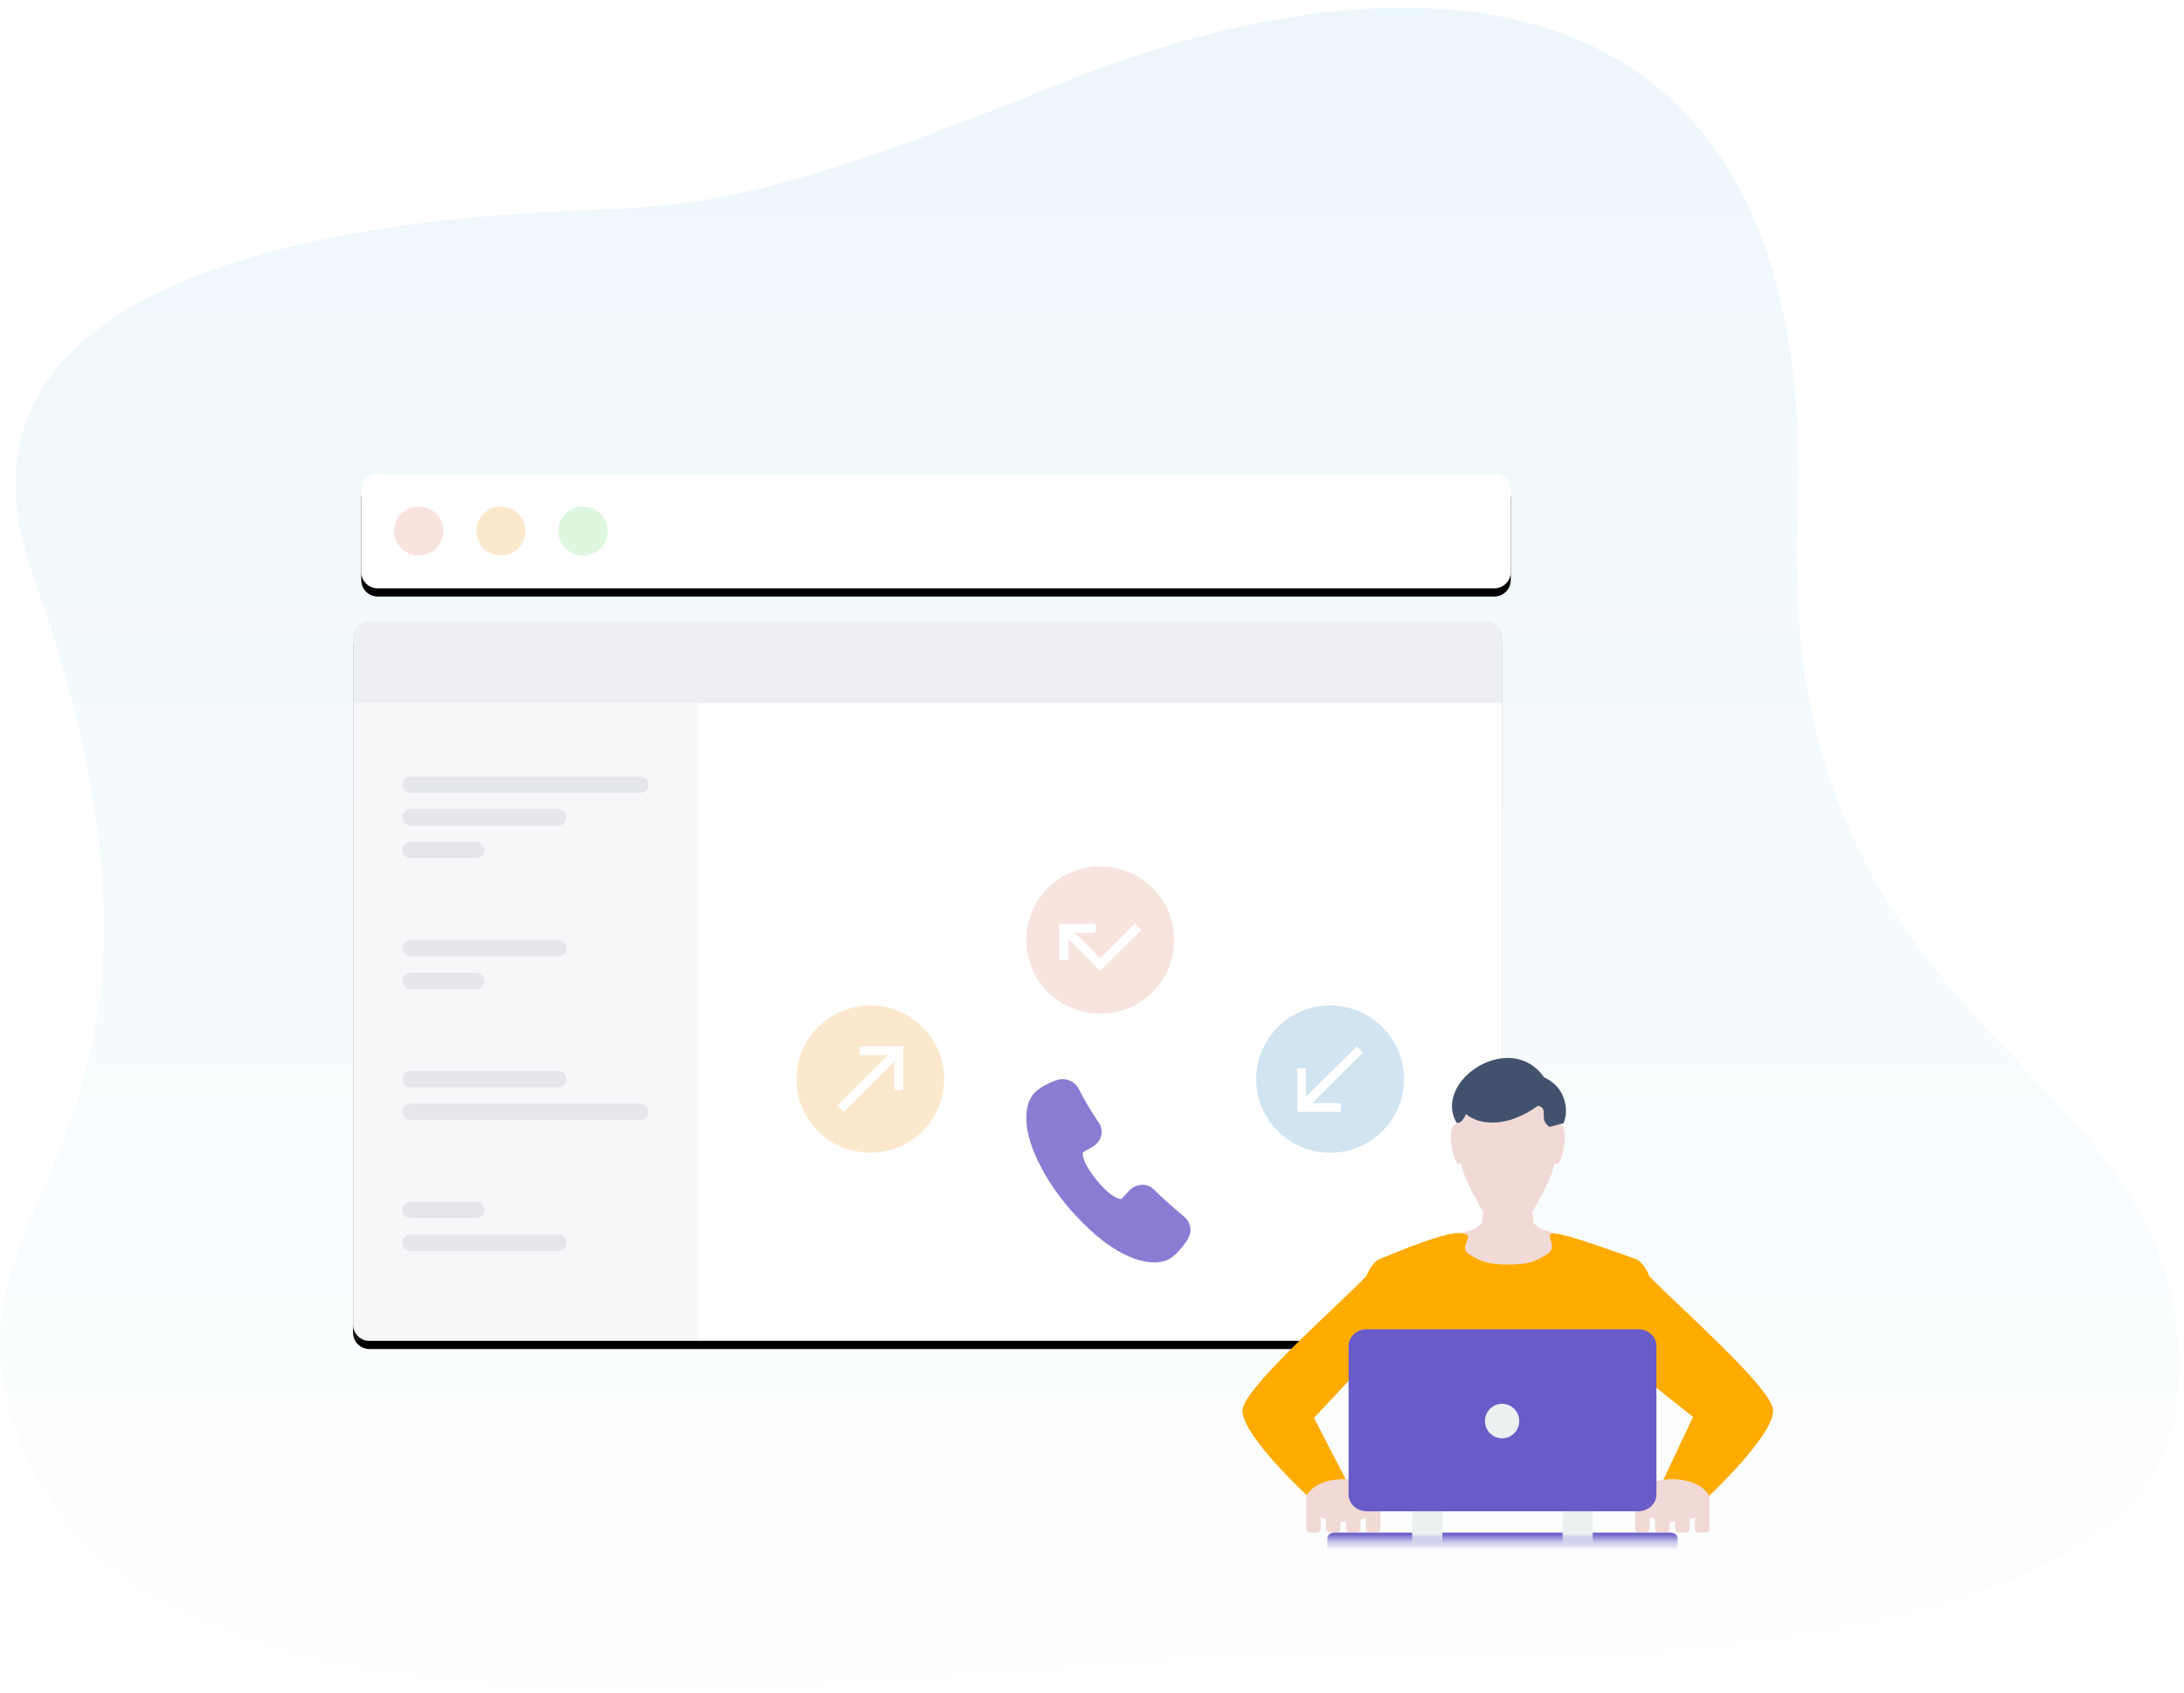 <?xml version="1.0" encoding="UTF-8"?>
<svg width="267px" height="207px" viewBox="0 0 267 207" version="1.1" xmlns="http://www.w3.org/2000/svg" xmlns:xlink="http://www.w3.org/1999/xlink">
    <!-- Generator: Sketch 54.1 (76490) - https://sketchapp.com -->
    <title>Group 16</title>
    <desc>Created with Sketch.</desc>
    <defs>
        <linearGradient x1="52.789%" y1="103.227%" x2="52.789%" y2="0%" id="linearGradient-1">
            <stop stop-color="#EBF6FB" offset="0%"></stop>
            <stop stop-color="#FFFFFF" offset="100%"></stop>
        </linearGradient>
        <path d="M45.162,75.927 L181.688,75.927 C182.793,75.927 183.688,76.823 183.688,77.927 L183.688,161.927 C183.688,163.032 182.793,163.927 181.688,163.927 L45.162,163.927 C44.057,163.927 43.162,163.032 43.162,161.927 L43.162,77.927 C43.162,76.823 44.057,75.927 45.162,75.927 Z" id="path-2"></path>
        <filter x="-2.5%" y="-2.8%" width="105.0%" height="108.0%" filterUnits="objectBoundingBox" id="filter-3">
            <feOffset dx="0" dy="1" in="SourceAlpha" result="shadowOffsetOuter1"></feOffset>
            <feGaussianBlur stdDeviation="1" in="shadowOffsetOuter1" result="shadowBlurOuter1"></feGaussianBlur>
            <feColorMatrix values="0 0 0 0 0   0 0 0 0 0   0 0 0 0 0  0 0 0 0.058 0" type="matrix" in="shadowBlurOuter1"></feColorMatrix>
        </filter>
        <path d="M46.165,57.927 L182.692,57.927 C183.796,57.927 184.692,58.823 184.692,59.927 L184.692,69.927 C184.692,71.032 183.796,71.927 182.692,71.927 L46.165,71.927 C45.061,71.927 44.165,71.032 44.165,69.927 L44.165,59.927 C44.165,58.823 45.061,57.927 46.165,57.927 Z" id="path-4"></path>
        <filter x="-2.5%" y="-17.9%" width="105.0%" height="150.0%" filterUnits="objectBoundingBox" id="filter-5">
            <feOffset dx="0" dy="1" in="SourceAlpha" result="shadowOffsetOuter1"></feOffset>
            <feGaussianBlur stdDeviation="1" in="shadowOffsetOuter1" result="shadowBlurOuter1"></feGaussianBlur>
            <feColorMatrix values="0 0 0 0 0   0 0 0 0 0   0 0 0 0 0  0 0 0 0.058 0" type="matrix" in="shadowBlurOuter1"></feColorMatrix>
        </filter>
        <polygon id="path-6" points="147.564 114 222.751 114 222.751 188.356 147.564 188.356"></polygon>
    </defs>
    <g id="R1.6---VxD---Helena" stroke="none" stroke-width="1" fill="none" fill-rule="evenodd">
        <g id="Empty-Call-log/Voicemail" transform="translate(-820, -557)">
            <g id="Group-13" transform="translate(160, 288)">
                <g id="Group-17" transform="translate(659, 266)">
                    <g id="Group-16">
                        <rect id="Rectangle" x="0" y="0" width="268" height="212"></rect>
                        <g id="Group-14" transform="translate(1, 3)">
                            <path d="M262.406,28.195 C240.329,-16.534 136.562,7.92 97.779,5.102 C85.828,4.233 2.978,2.236 0.159,36.834 C-3.245,78.603 49.286,78.16 46.592,144.499 C43.898,210.839 90.897,215.972 137.206,197.199 C183.551,178.412 183.551,183.531 209.953,180.851 C233.977,178.412 273.975,170.101 262.406,137.53 C236.121,63.533 279.007,61.83 262.406,28.195 Z" id="Combined-Shape" fill="url(#linearGradient-1)" fill-rule="nonzero" transform="translate(133.173, 103.792) rotate(-180) translate(-133.173, -103.792) "></path>
                            <g id="Rectangle" fill-rule="nonzero">
                                <use fill="black" fill-opacity="1" filter="url(#filter-3)" xlink:href="#path-2"></use>
                                <use fill="#FFFFFF" xlink:href="#path-2"></use>
                            </g>
                            <path d="M136.233,146.289 C136.439,146.406 136.608,146.487 136.74,146.53 C136.873,146.574 136.99,146.596 137.093,146.596 C137.152,146.538 137.215,146.472 137.281,146.399 C137.347,146.325 137.432,146.23 137.535,146.113 L137.601,146.047 C137.63,146.018 137.66,145.981 137.689,145.937 C137.866,145.746 138.013,145.596 138.13,145.486 C138.248,145.376 138.38,145.27 138.527,145.168 C138.939,144.918 139.388,144.816 139.873,144.86 C140.359,144.904 140.756,145.094 141.065,145.431 C141.565,145.915 142.084,146.399 142.62,146.882 C143.157,147.366 143.86,147.974 144.728,148.707 C145.11,149.029 145.36,149.417 145.478,149.872 C145.596,150.326 145.559,150.751 145.368,151.147 C145.235,151.484 144.959,151.912 144.54,152.433 C144.121,152.953 143.749,153.338 143.426,153.587 C143.132,153.836 142.793,154.023 142.411,154.147 C142.028,154.272 141.602,154.334 141.131,154.334 C140.337,154.334 139.498,154.173 138.616,153.851 C137.733,153.528 136.828,153.063 135.902,152.455 C134.975,151.846 134.048,151.103 133.122,150.223 C132.18,149.359 131.253,148.377 130.341,147.278 C129.135,145.798 128.15,144.34 127.385,142.903 C126.62,141.482 126.083,140.156 125.774,138.925 C125.465,137.694 125.392,136.595 125.553,135.627 C125.7,134.66 126.098,133.898 126.745,133.341 C127.054,133.077 127.51,132.795 128.113,132.495 C128.716,132.194 129.201,132.015 129.569,131.956 C130.025,131.883 130.466,131.949 130.893,132.154 C131.32,132.359 131.651,132.682 131.886,133.121 C132.195,133.752 132.548,134.404 132.945,135.078 C133.342,135.752 133.813,136.492 134.357,137.298 C134.622,137.708 134.725,138.144 134.666,138.606 C134.607,139.068 134.409,139.474 134.07,139.826 C133.953,139.929 133.831,140.024 133.706,140.112 C133.581,140.2 133.438,140.288 133.276,140.375 C133.247,140.405 133.217,140.427 133.188,140.441 L133.1,140.485 C133.085,140.485 133.055,140.5 133.011,140.529 C132.967,140.559 132.93,140.581 132.901,140.595 C132.798,140.639 132.706,140.687 132.625,140.738 C132.544,140.789 132.46,140.852 132.371,140.925 C132.357,141.042 132.364,141.178 132.393,141.332 C132.423,141.486 132.482,141.672 132.57,141.892 C132.688,142.215 132.872,142.577 133.122,142.98 C133.372,143.383 133.688,143.819 134.07,144.288 C134.482,144.787 134.868,145.201 135.229,145.53 C135.589,145.86 135.924,146.113 136.233,146.289 Z" id="" fill="#6A5CC8" opacity="0.8"></path>
                            <ellipse id="Oval" fill="#FCE9CD" cx="106.398" cy="131.927" rx="9.034" ry="9"></ellipse>
                            <polygon id="Path" fill="#FFFFFF" transform="translate(106.398, 131.927) scale(-1, -1) translate(-106.398, -131.927) " points="110.414 128.679 109.659 127.927 103.454 134.109 103.454 130.594 102.383 130.594 102.383 135.927 107.737 135.927 107.737 134.861 104.209 134.861"></polygon>
                            <ellipse id="Oval-Copy-3" fill="#F8E3DD" cx="134.504" cy="114.927" rx="9.034" ry="9"></ellipse>
                            <polygon id="Path" fill="#FFFFFF" points="138.736 112.927 134.504 117.144 131.387 114.038 133.946 114.038 133.946 112.927 129.485 112.927 129.485 117.372 130.6 117.372 130.6 114.822 134.504 118.711 139.523 113.711"></polygon>
                            <ellipse id="Oval-Copy-4" fill="#D1E4F1" cx="162.609" cy="131.927" rx="9.034" ry="9"></ellipse>
                            <polygon id="Path" fill="#FFFFFF" points="166.624 128.679 165.869 127.927 159.665 134.109 159.665 130.594 158.594 130.594 158.594 135.927 163.947 135.927 163.947 134.861 160.419 134.861"></polygon>
                            <path d="M45.162,75.927 L181.688,75.927 C182.793,75.927 183.688,76.823 183.688,77.927 L183.688,85.927 L43.162,85.927 L43.162,77.927 C43.162,76.823 44.057,75.927 45.162,75.927 Z" id="Rectangle-Copy-7" fill="#AAB2C5" fill-rule="nonzero" opacity="0.2"></path>
                            <rect id="Rectangle" fill="#AAB2C5" opacity="0.1" x="43.162" y="85.927" width="42.158" height="78"></rect>
                            <rect id="Rectangle" fill="#E5E7ED" x="49.184" y="94.927" width="30.113" height="2" rx="1"></rect>
                            <path d="M50.184,98.927 L68.259,98.927 C68.812,98.927 69.259,99.375 69.259,99.927 L69.259,99.927 C69.259,100.48 68.812,100.927 68.259,100.927 L50.184,100.927 C49.632,100.927 49.184,100.48 49.184,99.927 L49.184,99.927 C49.184,99.375 49.632,98.927 50.184,98.927 Z" id="Rectangle-Copy-8" fill="#E5E7ED"></path>
                            <rect id="Rectangle-Copy-9" fill="#E5E7ED" x="49.184" y="102.927" width="10.038" height="2" rx="1"></rect>
                            <path d="M50.184,114.927 L68.259,114.927 C68.812,114.927 69.259,115.375 69.259,115.927 L69.259,115.927 C69.259,116.48 68.812,116.927 68.259,116.927 L50.184,116.927 C49.632,116.927 49.184,116.48 49.184,115.927 L49.184,115.927 C49.184,115.375 49.632,114.927 50.184,114.927 Z" id="Rectangle-Copy-11" fill="#E5E7ED"></path>
                            <rect id="Rectangle-Copy-10" fill="#E5E7ED" x="49.184" y="118.927" width="10.038" height="2" rx="1"></rect>
                            <path d="M50.184,130.927 L68.259,130.927 C68.812,130.927 69.259,131.375 69.259,131.927 L69.259,131.927 C69.259,132.48 68.812,132.927 68.259,132.927 L50.184,132.927 C49.632,132.927 49.184,132.48 49.184,131.927 L49.184,131.927 C49.184,131.375 49.632,130.927 50.184,130.927 Z" id="Rectangle-Copy-13" fill="#E5E7ED"></path>
                            <rect id="Rectangle-Copy-12" fill="#E5E7ED" x="49.184" y="134.927" width="30.113" height="2" rx="1"></rect>
                            <rect id="Rectangle-Copy-15" fill="#E5E7ED" x="49.184" y="146.927" width="10.038" height="2" rx="1"></rect>
                            <path d="M50.184,150.927 L68.259,150.927 C68.812,150.927 69.259,151.375 69.259,151.927 L69.259,151.927 C69.259,152.48 68.812,152.927 68.259,152.927 L50.184,152.927 C49.632,152.927 49.184,152.48 49.184,151.927 L49.184,151.927 C49.184,151.375 49.632,150.927 50.184,150.927 Z" id="Rectangle-Copy-14" fill="#E5E7ED"></path>
                            <g id="Rectangle-Copy-4" fill-rule="nonzero">
                                <use fill="black" fill-opacity="1" filter="url(#filter-5)" xlink:href="#path-4"></use>
                                <use fill="#FFFFFF" xlink:href="#path-4"></use>
                            </g>
                            <ellipse id="Oval" fill="#F8E3DD" cx="51.192" cy="64.927" rx="3.011" ry="3"></ellipse>
                            <ellipse id="Oval-Copy" fill="#FCE9CD" cx="61.229" cy="64.927" rx="3.011" ry="3"></ellipse>
                            <ellipse id="Oval-Copy-2" fill="#DDF8DF" cx="71.267" cy="64.927" rx="3.011" ry="3"></ellipse>
                            <mask id="mask-7" fill="white">
                                <use xlink:href="#path-6"></use>
                            </mask>
                            <g id="Clip-2"></g>
                            <polygon id="Fill-4" fill="#F1DAD5" mask="url(#mask-7)" points="181.623 144.911 187.045 144.911 187.484 149.544 188.264 150.179 191.304 151.241 184.334 164.594 177.364 151.241 180.403 150.179 181.184 149.544"></polygon>
                            <path d="M190.363,136.136 C190.363,136.581 190.512,137.018 190.5,137.445 C191.888,137.162 191.218,141.688 190.433,142.311 C190.371,142.36 190.217,142.25 190.088,142.159 C189.816,143.824 187.492,148.273 186.014,150.145 C185.604,150.665 183.095,150.657 182.688,150.165 C181.175,148.335 178.854,143.834 178.581,142.159 C178.451,142.25 178.298,142.36 178.235,142.311 C177.45,141.688 176.78,137.162 178.168,137.445 C178.157,137.018 178.305,136.581 178.305,136.136 C178.381,132.621 181.281,130.867 184.334,130.852 C187.387,130.867 190.287,132.621 190.363,136.136 Z" id="Fill-8" fill="#F1DAD5" mask="url(#mask-7)"></path>
                            <path d="M188.76,131.7 C187.838,131.384 190.188,131.943 191.039,133.924 C191.89,135.905 191.141,137.318 191.141,137.318 C191.141,137.318 190.574,137.47 189.438,137.772 C188.008,136.855 189.449,135.497 188.018,135.179 C184.155,137.997 180.747,137.515 179.21,136.189 C179.21,136.189 178.886,137.283 178.088,137.292 C175.058,132.172 184.652,125.81 188.76,131.7 Z" id="Fill-9" fill="#42526E" mask="url(#mask-7)"></path>
                            <path d="M178.699,150.745 C177.438,150.581 174.061,151.658 168.57,153.976 C168.57,153.976 167.585,154.488 167.065,155.977 C164.048,159.208 151.889,169.768 151.889,172.449 C151.889,175.626 160.255,183.279 160.255,183.279 L166.548,183.279 L166.548,184.761 L202.12,184.761 L202.12,183.279 L208.531,183.279 C208.531,183.279 216.779,175.626 216.779,172.449 C216.779,169.767 204.618,159.206 201.602,155.976 C201.082,154.488 200.097,153.976 200.097,153.976 C194.454,151.917 191.101,150.855 190.039,150.788 C188.445,150.688 190.694,152.282 189.185,153.291 C187.675,154.299 186.729,154.599 184.334,154.599 C181.939,154.598 180.898,154.207 179.553,153.287 C178.209,152.368 180.59,150.99 178.699,150.745 Z M203.368,180.888 L202.335,182.007 L202.113,173.344 L202.335,169.542 L206.973,173.222 L203.368,180.888 Z M164.538,180.888 L165.571,182.007 L165.793,173.344 L165.786,167.85 L160.637,173.344 L164.538,180.888 Z" id="Fill-5" fill="#FFAB00" mask="url(#mask-7)"></path>
                            <path d="M164.218,186.07 C166.72,186.07 168.761,184.893 168.761,183.452 C168.761,182.01 166.72,180.834 164.218,180.834 C161.716,180.834 159.676,182.01 159.676,183.452 C159.675,184.893 161.716,186.07 164.218,186.07 Z" id="Fill-13" fill="#F1DAD5" mask="url(#mask-7)"></path>
                            <path d="M204.449,186.07 C206.951,186.07 208.992,184.893 208.992,183.452 C208.992,182.01 206.951,180.834 204.449,180.834 C201.947,180.834 199.907,182.01 199.907,183.452 C199.906,184.893 201.947,186.07 204.449,186.07 Z" id="Fill-13-Copy" fill="#F1DAD5" mask="url(#mask-7)"></path>
                            <path d="M161.457,185.01 L161.457,186.943 C161.457,187.183 161.244,187.379 160.983,187.379 L160.149,187.379 C159.889,187.379 159.676,187.183 159.676,186.943 L159.676,183.951 C159.676,183.905 159.684,183.861 159.698,183.82 L159.698,183.161 C159.698,182.601 160.195,182.143 160.802,182.143 L167.634,182.143 C168.242,182.143 168.738,182.601 168.738,183.161 L168.738,183.819 C168.753,183.86 168.761,183.905 168.761,183.951 L168.761,186.943 C168.761,187.183 168.548,187.379 168.287,187.379 L167.453,187.379 C167.193,187.379 166.98,187.183 166.98,186.943 L166.98,185.01 L166.326,185.01 L166.326,186.943 C166.326,187.183 166.114,187.379 165.853,187.379 L165.019,187.379 C164.758,187.379 164.545,187.183 164.545,186.943 L164.545,185.01 L163.891,185.01 L163.891,186.943 C163.891,187.183 163.679,187.379 163.418,187.379 L162.584,187.379 C162.323,187.379 162.11,187.183 162.11,186.943 L162.11,185.01 L161.457,185.01 Z" id="Fill-14" fill="#F1DAD5" mask="url(#mask-7)"></path>
                            <path d="M207.211,185.01 L207.211,186.943 C207.211,187.183 207.424,187.379 207.684,187.379 L208.519,187.379 C208.779,187.379 208.992,187.183 208.992,186.943 L208.992,183.951 C208.992,183.905 208.984,183.861 208.97,183.82 L208.97,183.161 C208.97,182.601 208.473,182.143 207.865,182.143 L201.034,182.143 C200.427,182.143 199.93,182.601 199.93,183.161 L199.93,183.819 C199.915,183.86 199.907,183.905 199.907,183.951 L199.907,186.943 C199.907,187.183 200.12,187.379 200.38,187.379 L201.215,187.379 C201.475,187.379 201.688,187.183 201.688,186.943 L201.688,185.01 L202.341,185.01 L202.341,186.943 C202.341,187.183 202.555,187.379 202.815,187.379 L203.649,187.379 C203.91,187.379 204.122,187.183 204.122,186.943 L204.122,185.01 L204.776,185.01 L204.776,186.943 C204.776,187.183 204.989,187.379 205.25,187.379 L206.084,187.379 C206.344,187.379 206.557,187.183 206.557,186.943 L206.557,185.01 L207.211,185.01 Z" id="Fill-17" fill="#F1DAD5" mask="url(#mask-7)"></path>
                            <path d="M167.086,162.509 L200.284,162.509 C201.505,162.509 202.503,163.426 202.503,164.547 L202.503,182.722 C202.503,183.843 201.505,184.761 200.284,184.761 L167.086,184.761 C165.866,184.761 164.867,183.843 164.867,182.722 L164.867,164.547 C164.867,163.426 165.866,162.509 167.086,162.509 Z" id="Fill-18" fill="#6A5CC8" mask="url(#mask-7)"></path>
                            <path d="M163.117,187.379 L204.253,187.379 C204.719,187.379 205.098,187.679 205.098,188.046 L205.098,190.639 C205.098,191.006 204.719,191.306 204.253,191.306 L163.117,191.306 C162.652,191.306 162.272,191.006 162.272,190.639 L162.272,188.046 C162.272,187.679 162.652,187.379 163.117,187.379 Z" id="Fill-19" fill="#6A5CC8" mask="url(#mask-7)"></path>
                            <path d="M172.654,188.688 L176.331,188.688 L176.331,184.761 L172.654,184.761 L172.654,188.688 Z M191.039,188.688 L194.716,188.688 L194.716,184.761 L191.039,184.761 L191.039,188.688 Z" id="Fill-20" fill="#ECF0F1" mask="url(#mask-7)"></path>
                            <ellipse id="Oval" fill="#ECF0F1" mask="url(#mask-7)" cx="183.637" cy="173.732" rx="2.091" ry="2.109"></ellipse>
                            <rect id="Rectangle" fill="#F3F4F6" mask="url(#mask-7)" x="90.338" y="95.927" width="89.335" height="2" rx="1"></rect>
                            <rect id="Rectangle" fill="#F3F4F6" mask="url(#mask-7)" x="90.338" y="88.927" width="22.083" height="3" rx="1.5"></rect>
                        </g>
                    </g>
                </g>
            </g>
        </g>
    </g>
</svg>